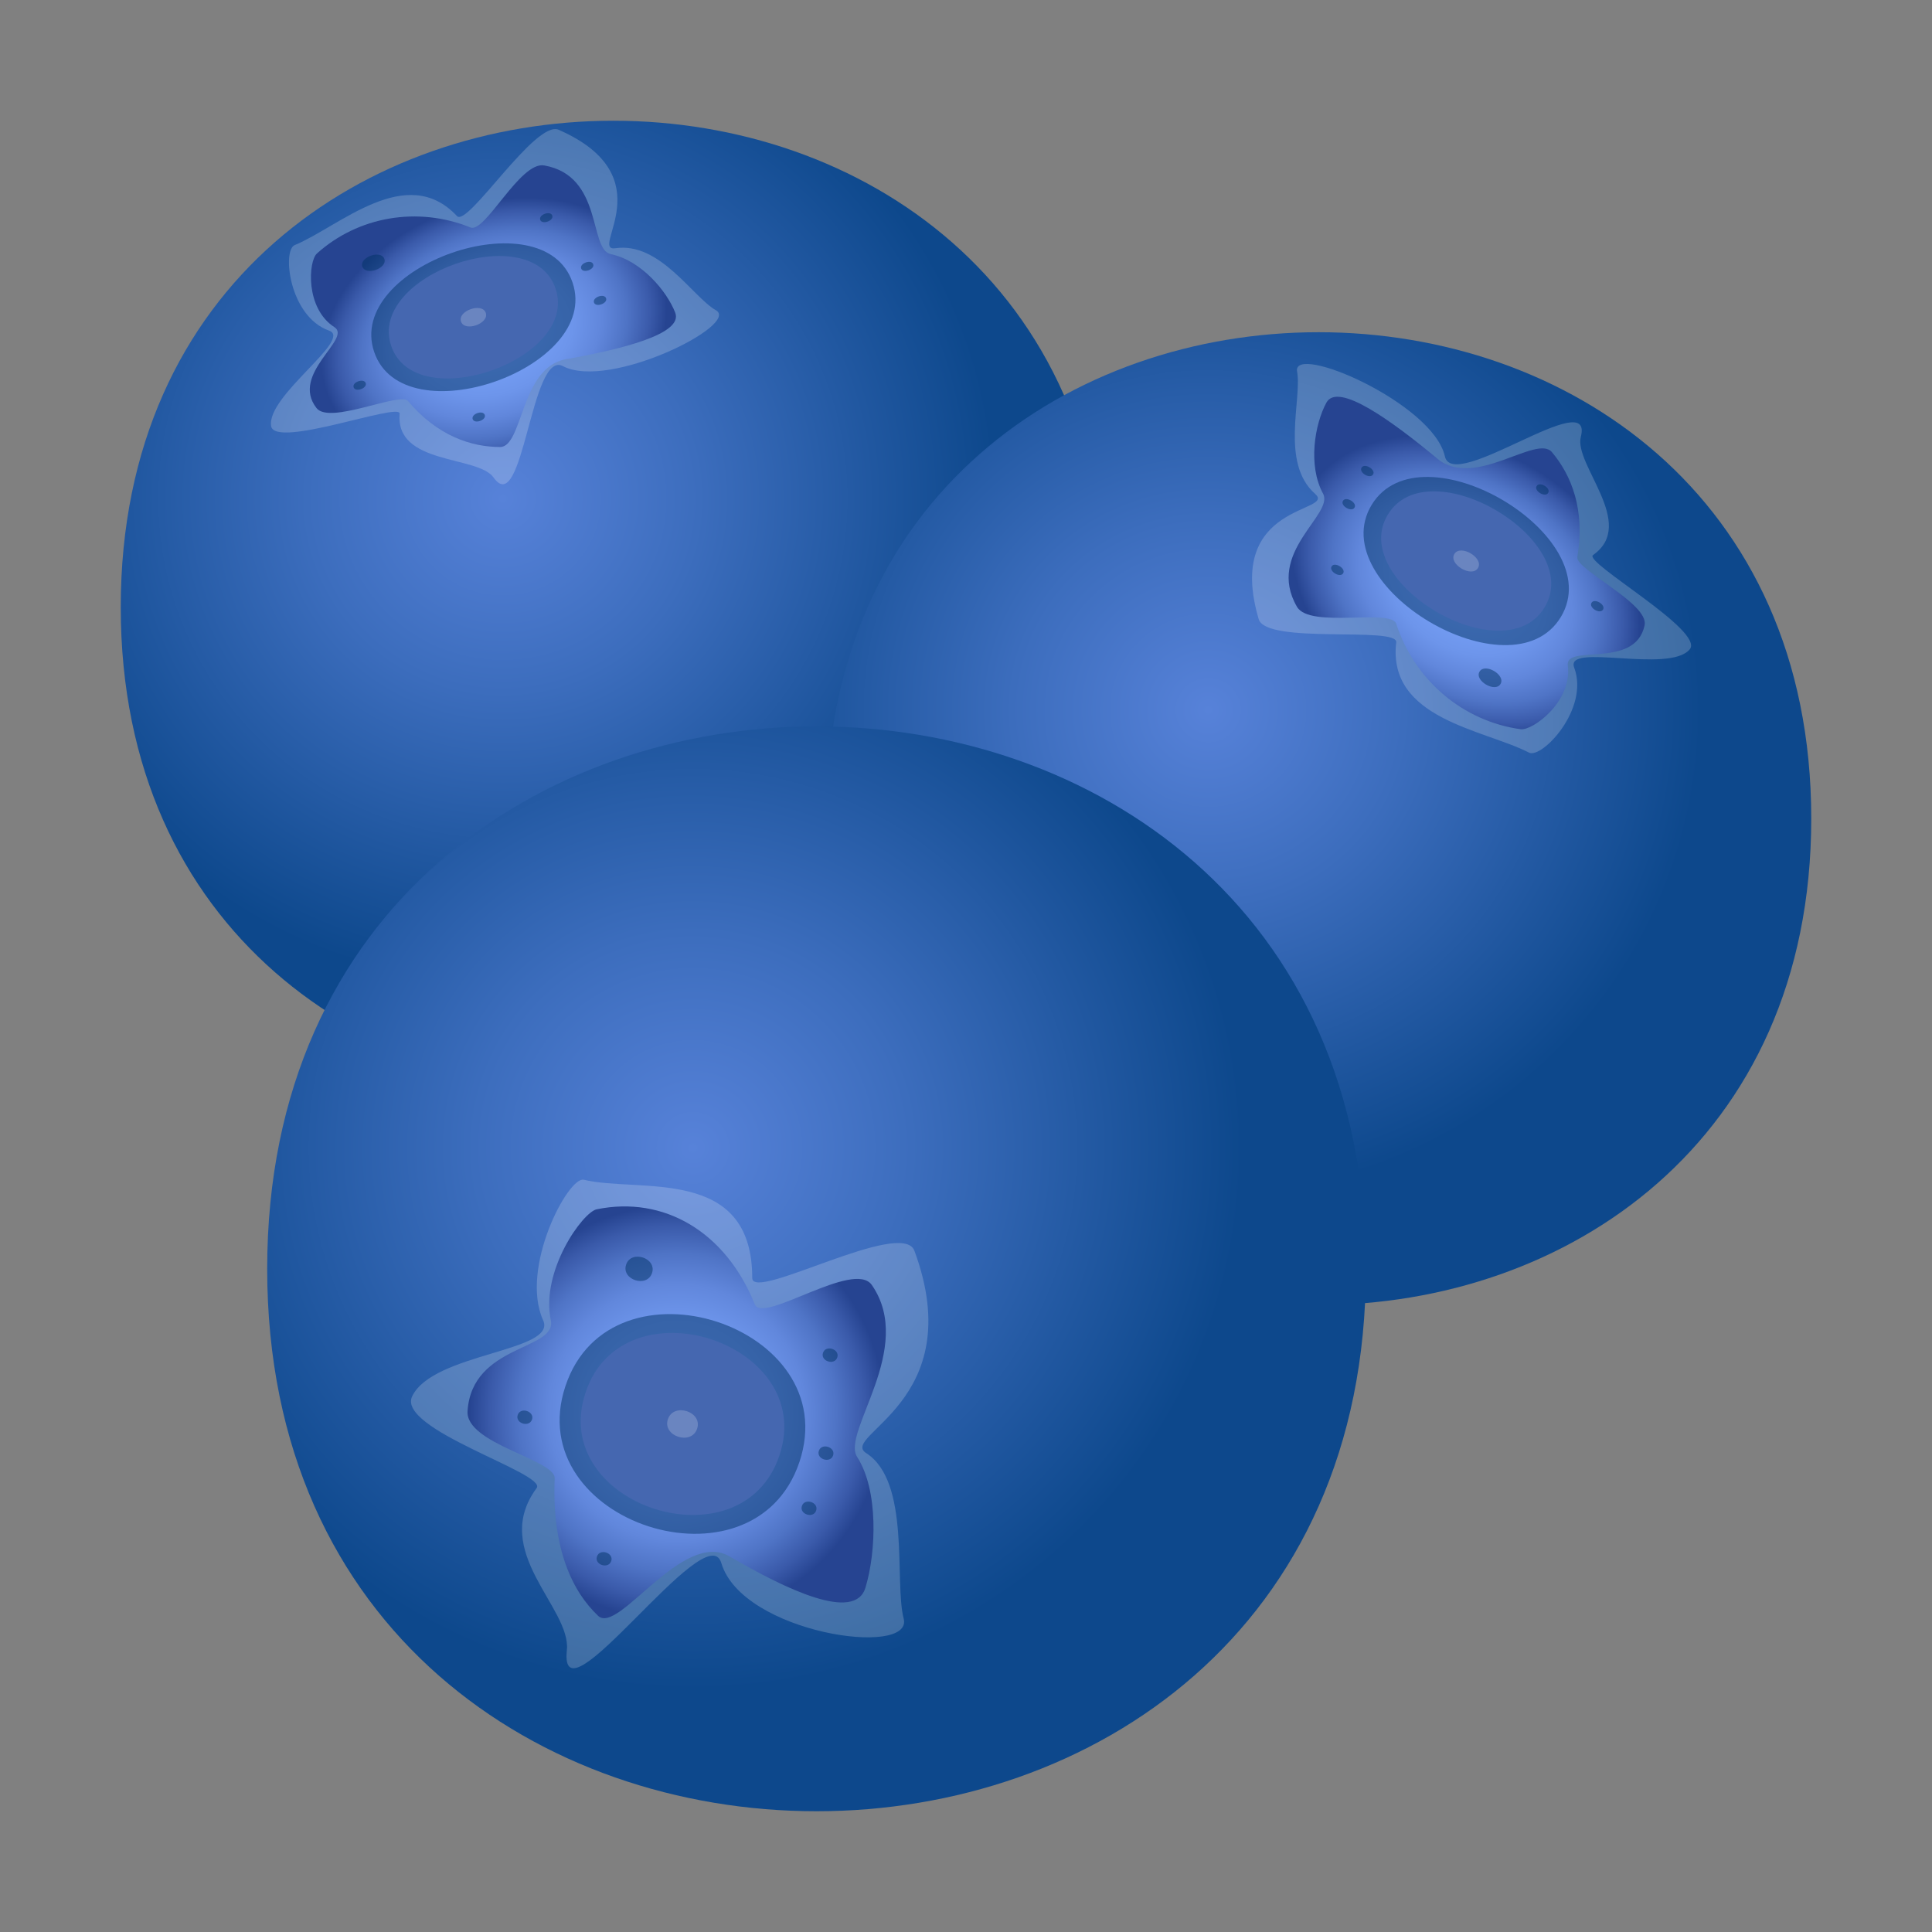 <?xml version="1.0" encoding="utf-8"?>
<!-- Generator: Adobe Illustrator 15.0.0, SVG Export Plug-In . SVG Version: 6.00 Build 0)  -->
<!DOCTYPE svg PUBLIC "-//W3C//DTD SVG 1.1//EN" "http://www.w3.org/Graphics/SVG/1.1/DTD/svg11.dtd">
<svg version="1.1" id="Layer_1" xmlns:x="http://ns.adobe.com/Extensibility/1.0/" xmlns:i="http://ns.adobe.com/AdobeIllustrator/10.0/" xmlns:graph="http://ns.adobe.com/Graphs/1.0/"
	 xmlns="http://www.w3.org/2000/svg" xmlns:xlink="http://www.w3.org/1999/xlink" xmlns:a="http://ns.adobe.com/AdobeSVGViewerExtensions/3.0/"
	 x="0px" y="0px" width="64px" height="64px" viewBox="0 0 64 64" enable-background="new 0 0 64 64" xml:space="preserve">
<rect x="0" y="0" width="64" height="64" fill="#808080" stroke="none"/>
<radialGradient id="SVGID_1_" cx="276.083" cy="-295.262" r="16.694" gradientTransform="matrix(0.978 0 0 -0.965 -253.35 -268.408)" gradientUnits="userSpaceOnUse">
	<stop  offset="0" style="stop-color:#5782D9"/>
	<stop  offset="0.398" style="stop-color:#3C6DBD"/>
	<stop  offset="1" style="stop-color:#0D488C"/>
	<a:midPointStop  offset="0" style="stop-color:#5782D9"/>
	<a:midPointStop  offset="0.533" style="stop-color:#5782D9"/>
	<a:midPointStop  offset="1" style="stop-color:#0D488C"/>
</radialGradient>
<path fill="url(#SVGID_1_)" d="M36.638,20.114c0,21.484-32.638,21.484-32.638,0C4-1.372,36.638-1.372,36.638,20.114z"/>
<radialGradient id="SVGID_2_" cx="295.588" cy="-296.092" r="16.695" gradientTransform="matrix(0.978 0 0 -0.965 -249.057 -262.205)" gradientUnits="userSpaceOnUse">
	<stop  offset="0" style="stop-color:#5782D9"/>
	<stop  offset="0.398" style="stop-color:#3C6DBD"/>
	<stop  offset="1" style="stop-color:#0D488C"/>
	<a:midPointStop  offset="0" style="stop-color:#5782D9"/>
	<a:midPointStop  offset="0.533" style="stop-color:#5782D9"/>
	<a:midPointStop  offset="1" style="stop-color:#0D488C"/>
</radialGradient>
<path fill="url(#SVGID_2_)" d="M60,27.118c0,21.484-32.64,21.484-32.64,0S60,5.634,60,27.118z"/>
<radialGradient id="SVGID_3_" cx="282.522" cy="-317.548" r="18.616" gradientTransform="matrix(0.978 0 0 -0.965 -253.349 -268.407)" gradientUnits="userSpaceOnUse">
	<stop  offset="0" style="stop-color:#5782D9"/>
	<stop  offset="0.398" style="stop-color:#3C6DBD"/>
	<stop  offset="1" style="stop-color:#0D488C"/>
	<a:midPointStop  offset="0" style="stop-color:#5782D9"/>
	<a:midPointStop  offset="0.533" style="stop-color:#5782D9"/>
	<a:midPointStop  offset="1" style="stop-color:#0D488C"/>
</radialGradient>
<path fill="url(#SVGID_3_)" d="M45.247,42.032c0,23.957-36.396,23.957-36.396,0C8.851,18.073,45.247,18.073,45.247,42.032z"/>
<path opacity="0.2" fill="#FFFFFF" d="M18.778,54.666c0.149-1.407-2.558-3.267-1.001-5.372c0.357-0.487-4.655-1.941-4.123-3.041
	c0.698-1.446,4.814-1.474,4.338-2.518c-0.782-1.723,0.832-4.777,1.347-4.654c1.832,0.439,5.58-0.48,5.58,3.256
	c0,0.797,4.969-1.994,5.372-0.904c1.852,5.015-2.514,6.117-1.595,6.705c1.479,0.947,0.922,4.264,1.239,5.477
	c0.343,1.305-5.347,0.502-6.041-1.839C23.414,50.15,18.494,57.323,18.778,54.666z"/>
<radialGradient id="SVGID_4_" cx="24.306" cy="27.622" r="7.121" gradientTransform="matrix(0.966 0 0 0.966 -1.051 20.116)" gradientUnits="userSpaceOnUse">
	<stop  offset="0" style="stop-color:#76A0F7"/>
	<stop  offset="0.269" style="stop-color:#749DF4"/>
	<stop  offset="0.456" style="stop-color:#6D95EB"/>
	<stop  offset="0.618" style="stop-color:#6187DC"/>
	<stop  offset="0.766" style="stop-color:#4F74C6"/>
	<stop  offset="0.903" style="stop-color:#3A5AAA"/>
	<stop  offset="1" style="stop-color:#264491"/>
	<a:midPointStop  offset="0" style="stop-color:#76A0F7"/>
	<a:midPointStop  offset="0.776" style="stop-color:#76A0F7"/>
	<a:midPointStop  offset="1" style="stop-color:#264491"/>
</radialGradient>
<path fill="url(#SVGID_4_)" d="M19.815,53.528c-0.844-0.795-1.538-2.217-1.441-4.557c0.025-0.619-2.965-1.143-2.886-2.232
	c0.156-2.226,2.969-2.002,2.758-3.004c-0.341-1.627,1.054-3.578,1.519-3.675c2.22-0.456,4.271,0.738,5.239,3.149
	c0.264,0.66,3.286-1.492,3.877-0.641c1.455,2.102-1.019,4.877-0.488,5.694c0.713,1.103,0.634,3.144,0.278,4.327
	c-0.344,1.156-2.619,0.068-4.502-1.03C22.608,50.649,20.49,54.163,19.815,53.528z"/>
<path opacity="0.5" fill="#013366" d="M26.483,48.427c-1.509,4.518-9.26,2.008-7.751-2.515
	C20.24,41.397,27.993,43.907,26.483,48.427z"/>
<path fill="#4567B0" d="M25.82,48.212c-1.251,3.743-7.675,1.662-6.422-2.084C20.646,42.386,27.071,44.467,25.82,48.212z"/>
<path opacity="0.2" fill="#FFFFFF" d="M23.093,47.327c-0.188,0.566-1.157,0.251-0.968-0.313
	C22.313,46.45,23.283,46.763,23.093,47.327z"/>
<path opacity="0.5" fill="#013366" d="M21.599,42.171c-0.166,0.502-1.026,0.223-0.858-0.279
	C20.907,41.392,21.766,41.67,21.599,42.171z"/>
<path opacity="0.5" fill="#013366" d="M27.736,44.968c-0.093,0.275-0.565,0.121-0.473-0.154
	C27.355,44.538,27.827,44.692,27.736,44.968z"/>
<path opacity="0.5" fill="#013366" d="M27.036,50.04c-0.091,0.275-0.563,0.123-0.472-0.152
	C26.655,49.612,27.129,49.765,27.036,50.04z"/>
<path opacity="0.5" fill="#013366" d="M27.598,48.213c-0.093,0.275-0.565,0.123-0.472-0.152
	C27.217,47.785,27.688,47.938,27.598,48.213z"/>
<path opacity="0.5" fill="#013366" d="M20.248,51.713c-0.094,0.275-0.565,0.123-0.473-0.152
	C19.866,51.285,20.339,51.438,20.248,51.713z"/>
<path opacity="0.5" fill="#013366" d="M17.623,47.024c-0.094,0.275-0.565,0.123-0.473-0.152
	C17.241,46.597,17.714,46.751,17.623,47.024z"/>
<path opacity="0.2" fill="#FFFFFF" d="M52.367,14.47c-0.238,0.92,1.874,2.883,0.406,3.916c-0.339,0.236,3.73,2.518,3.198,3.129
	c-0.698,0.806-4.137-0.235-3.825,0.598c0.517,1.373-1.077,3.037-1.496,2.818c-1.495-0.769-4.698-1.109-4.398-3.652
	c0.063-0.541-4.307,0.078-4.556-0.768c-1.146-3.891,2.587-3.516,1.868-4.152c-1.161-1.025-0.429-3.139-0.596-4.047
	c-0.183-0.975,4.502,1.035,4.896,2.807C48.137,16.349,52.817,12.735,52.367,14.47z"/>
<radialGradient id="SVGID_5_" cx="-2986.453" cy="-1565.994" r="7.349" gradientTransform="matrix(-0.781 -0.241 0.075 -0.637 -2166.409 -1697.827)" gradientUnits="userSpaceOnUse">
	<stop  offset="0" style="stop-color:#76A0F7"/>
	<stop  offset="0.269" style="stop-color:#749DF4"/>
	<stop  offset="0.456" style="stop-color:#6D95EB"/>
	<stop  offset="0.618" style="stop-color:#6187DC"/>
	<stop  offset="0.766" style="stop-color:#4F74C6"/>
	<stop  offset="0.903" style="stop-color:#3A5AAA"/>
	<stop  offset="1" style="stop-color:#264491"/>
	<a:midPointStop  offset="0" style="stop-color:#76A0F7"/>
	<a:midPointStop  offset="0.776" style="stop-color:#76A0F7"/>
	<a:midPointStop  offset="1" style="stop-color:#264491"/>
</radialGradient>
<path fill="url(#SVGID_5_)" d="M51.41,14.978c0.642,0.76,1.106,1.906,0.841,3.473c-0.073,0.414,2.381,1.54,2.229,2.262
	c-0.311,1.475-2.64,0.598-2.545,1.334c0.154,1.194-1.165,2.164-1.563,2.109c-1.891-0.262-3.506-1.602-4.12-3.491
	c-0.169-0.519-2.863,0.167-3.288-0.564c-1.048-1.804,1.239-3.056,0.864-3.749c-0.509-0.934-0.277-2.303,0.112-3.016
	c0.382-0.698,2.193,0.627,3.678,1.861C48.848,16.218,50.898,14.373,51.41,14.978z"/>
<path opacity="0.5" fill="#013366" d="M45.435,16.729c1.621-2.682,7.892,1.021,6.27,3.71C50.083,23.124,43.813,19.418,45.435,16.729
	z"/>
<path fill="#4567B0" d="M45.973,17.049c1.342-2.226,6.539,0.845,5.193,3.071C49.824,22.345,44.627,19.274,45.973,17.049z"/>
<path opacity="0.2" fill="#FFFFFF" d="M48.177,18.353c0.202-0.336,0.986,0.127,0.783,0.463
	C48.758,19.151,47.975,18.688,48.177,18.353z"/>
<path opacity="0.5" fill="#013366" d="M49.012,22.247c0.18-0.297,0.875,0.113,0.694,0.412
	C49.527,22.956,48.831,22.544,49.012,22.247z"/>
<path opacity="0.5" fill="#013366" d="M44.111,18.763c0.099-0.162,0.481,0.064,0.383,0.228S44.013,18.927,44.111,18.763z"/>
<path opacity="0.5" fill="#013366" d="M45.104,15.491c0.098-0.164,0.479,0.063,0.381,0.225
	C45.386,15.882,45.003,15.655,45.104,15.491z"/>
<path opacity="0.5" fill="#013366" d="M44.487,16.591c0.1-0.164,0.48,0.061,0.383,0.225C44.771,16.979,44.389,16.755,44.487,16.591z
	"/>
<path opacity="0.5" fill="#013366" d="M50.903,16.101c0.101-0.163,0.481,0.063,0.383,0.227S50.805,16.265,50.903,16.101z"/>
<path opacity="0.5" fill="#013366" d="M52.721,19.968c0.099-0.164,0.481,0.063,0.381,0.227
	C53.004,20.358,52.621,20.132,52.721,19.968z"/>
<path opacity="0.2" fill="#FFFFFF" d="M16.349,15.817c-0.525-0.738-3.26-0.404-3.11-2.113c0.033-0.393-4.138,1.175-4.258,0.41
	c-0.157-1.006,2.72-2.879,1.919-3.162C9.578,10.483,9.343,8.295,9.761,8.12c1.483-0.616,3.704-2.748,5.377-0.963
	c0.357,0.381,2.596-3.197,3.369-2.858c3.546,1.559,0.976,4.058,1.883,3.924c1.466-0.216,2.56,1.618,3.325,2.054
	c0.826,0.469-3.529,2.654-5.066,1.852C17.583,11.567,17.34,17.218,16.349,15.817z"/>
<radialGradient id="SVGID_6_" cx="-799.779" cy="1358.727" r="7.024" gradientTransform="matrix(0.687 -0.442 0.439 0.468 -30.672 -978.311)" gradientUnits="userSpaceOnUse">
	<stop  offset="0" style="stop-color:#76A0F7"/>
	<stop  offset="0.269" style="stop-color:#749DF4"/>
	<stop  offset="0.456" style="stop-color:#6D95EB"/>
	<stop  offset="0.618" style="stop-color:#6187DC"/>
	<stop  offset="0.766" style="stop-color:#4F74C6"/>
	<stop  offset="0.903" style="stop-color:#3A5AAA"/>
	<stop  offset="1" style="stop-color:#264491"/>
	<a:midPointStop  offset="0" style="stop-color:#76A0F7"/>
	<a:midPointStop  offset="0.776" style="stop-color:#76A0F7"/>
	<a:midPointStop  offset="1" style="stop-color:#264491"/>
</radialGradient>
<path fill="url(#SVGID_6_)" d="M16.567,14.807c-0.95,0.001-2.075-0.364-3.054-1.524c-0.261-0.309-2.594,0.793-3.027,0.236
	c-0.887-1.135,1.188-2.297,0.592-2.682c-0.97-0.621-0.864-2.184-0.579-2.44c1.354-1.22,3.33-1.575,5.089-0.86
	c0.483,0.195,1.639-2.197,2.438-2.057c1.963,0.346,1.47,2.788,2.208,2.939c0.995,0.204,1.854,1.217,2.134,1.939
	c0.275,0.711-1.808,1.217-3.625,1.543C17.24,12.169,17.325,14.806,16.567,14.807z"/>
<path opacity="0.5" fill="#013366" d="M18.966,9.358c0.965,2.838-5.605,5.141-6.571,2.301C11.432,8.821,18.002,6.52,18.966,9.358z"
	/>
<path fill="#4567B0" d="M18.403,9.558c0.8,2.352-4.645,4.257-5.443,1.902C12.159,9.11,17.604,7.202,18.403,9.558z"/>
<path opacity="0.2" fill="#FFFFFF" d="M16.092,10.364c0.12,0.355-0.7,0.644-0.82,0.288C15.15,10.298,15.971,10.009,16.092,10.364z"
	/>
<path opacity="0.5" fill="#013366" d="M12.733,8.578c0.105,0.313-0.621,0.569-0.73,0.253C11.896,8.519,12.626,8.262,12.733,8.578z"
	/>
<path opacity="0.5" fill="#013366" d="M18.295,7.141c0.059,0.173-0.343,0.313-0.4,0.14C17.836,7.107,18.237,6.968,18.295,7.141z"/>
<path opacity="0.5" fill="#013366" d="M20.078,9.881c0.057,0.173-0.343,0.313-0.401,0.141C19.617,9.847,20.018,9.706,20.078,9.881z"
	/>
<path opacity="0.5" fill="#013366" d="M19.651,8.754c0.059,0.173-0.341,0.313-0.399,0.141C19.192,8.721,19.593,8.579,19.651,8.754z"
	/>
<path opacity="0.5" fill="#013366" d="M16.059,13.745c0.059,0.172-0.343,0.313-0.401,0.139C15.6,13.712,15.998,13.571,16.059,13.745
	z"/>
<path opacity="0.5" fill="#013366" d="M12.114,12.69c0.058,0.174-0.341,0.314-0.399,0.141C11.654,12.657,12.056,12.519,12.114,12.69
	z"/>
</svg>
